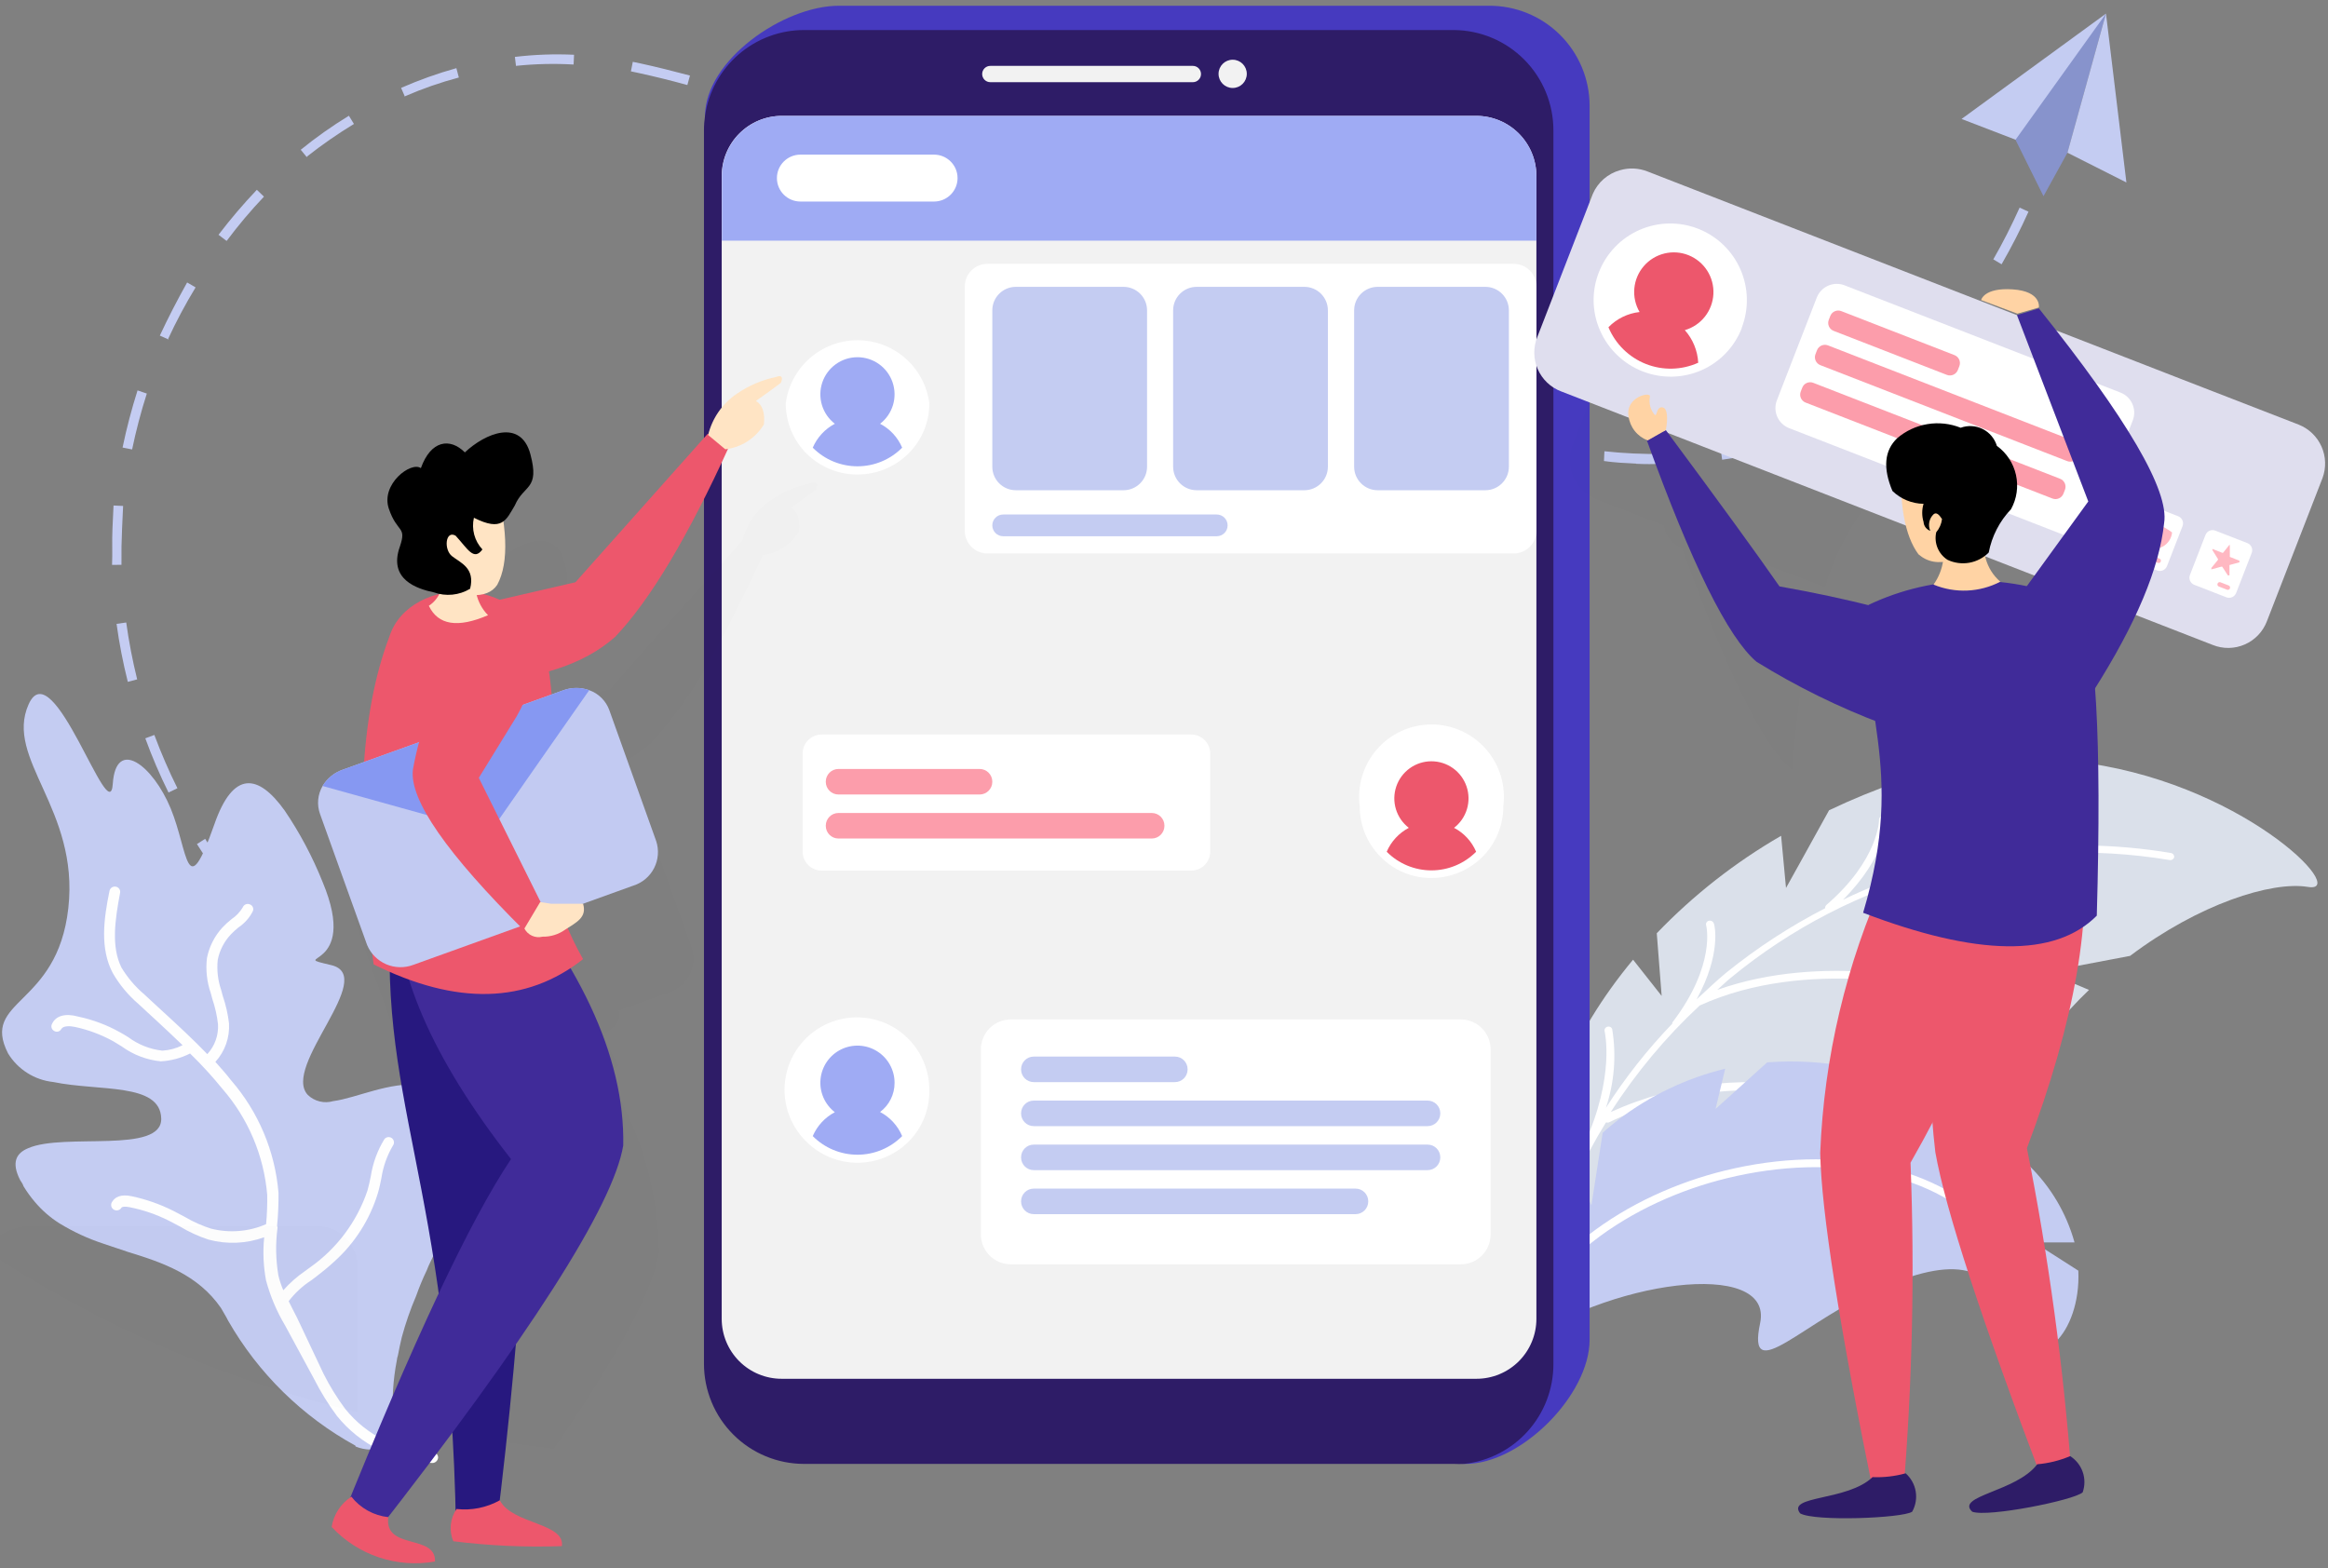 <svg width="818" height="551" viewBox="0 0 818 551" fill="none" xmlns="http://www.w3.org/2000/svg">
<rect x="0" y="0" width="818" height="551" fill="#808080" stroke="none"/>
<mask id="mask0" mask-type="alpha" maskUnits="userSpaceOnUse" x="0" y="0" width="818" height="551">
<rect width="818" height="551" fill="#C4C4C4"/>
</mask>
<g mask="url(#mask0)">
<path d="M100.023 284.831C105.352 292.691 109.819 301.101 113.349 309.918C126.655 341.797 99.864 335.222 116.395 339.15C132.927 343.078 98.773 374.793 108.175 384.788C109.337 385.894 110.768 386.676 112.326 387.055C113.885 387.435 115.515 387.398 117.054 386.949C125.381 385.833 136.804 380.062 147.856 381.244C148.844 381.309 149.82 381.489 150.766 381.78C155.504 382.786 159.797 385.281 163.019 388.901C170.676 397.058 168.105 407.832 161.937 421.154C158.85 428.046 154.867 435.772 151.044 443.851C150.653 444.652 150.302 445.472 149.992 446.308C148.575 449.254 147.321 452.275 146.233 455.358C144.209 460.078 142.521 464.936 141.183 469.895C140.695 472.003 140.208 474.111 139.815 476.325C139.618 476.892 139.488 477.48 139.429 478.077C138.769 481.479 138.33 484.921 138.115 488.381C137.939 490.669 137.891 493.186 137.871 495.564C137.952 497.851 137.701 500.138 137.127 502.354C136.943 503.604 136.53 504.809 135.909 505.91C135.293 507.097 134.292 508.039 133.072 508.584C132.151 509.099 131.117 509.377 130.062 509.392C128.313 509.345 126.588 508.982 124.967 508.323C124.903 508.234 124.873 508.124 124.885 508.015C106.216 497.772 90.737 482.568 80.154 464.083C79.401 462.506 78.435 461.118 77.637 459.619C69.563 447.949 57.222 443.685 44.952 439.931C42.11 438.915 39.179 438.055 36.338 437.039C30.911 435.263 25.711 432.855 20.845 429.866C17.609 427.82 14.707 425.288 12.242 422.358C10.768 420.628 9.435 418.782 8.257 416.839C8.042 416.04 7.459 415.34 7.093 414.713C3.913 408.516 5.66 405.213 9.934 403.471C22.55 397.973 57.013 405.651 56.651 393.029C56.29 380.407 34.947 383.571 18.703 380.225C15.467 379.879 12.353 378.794 9.602 377.054C6.851 375.314 4.536 372.964 2.835 370.187C-6.93 350.997 20.137 353.94 24.011 319.092C27.885 284.243 1.502 266.685 10.05 247.517C18.598 228.35 38.529 291.994 39.626 275.487C40.723 258.981 53.735 268.929 59.989 284.119C66.244 299.31 65.311 318.145 75.316 289.689C81.922 270.648 90.754 271.9 100.023 284.831Z" fill="#C4CCF2"/>
<path d="M39.471 422.226C40.296 420.884 42.153 419.462 46.35 420.377C51.396 421.461 56.284 423.182 60.897 425.498L64.961 427.635C67.863 429.355 70.952 430.736 74.168 431.752C80.609 433.384 87.409 432.832 93.502 430.182C93.823 426.752 93.953 423.307 93.891 419.862C92.721 406.052 87.177 392.973 78.066 382.53C74.55 378.205 70.784 374.089 66.786 370.206C63.592 371.819 60.101 372.757 56.529 372.962C51.575 372.475 46.841 370.676 42.813 367.75L39.897 365.963C35.676 363.619 31.133 361.908 26.415 360.886C24.526 360.471 22.211 360.434 21.537 361.604C21.423 361.82 21.265 362.011 21.074 362.163C20.882 362.316 20.662 362.427 20.425 362.491C20.189 362.554 19.942 362.568 19.7 362.532C19.458 362.496 19.226 362.41 19.019 362.28C18.799 362.161 18.607 361.998 18.452 361.802C18.297 361.605 18.184 361.379 18.119 361.138C18.055 360.897 18.039 360.645 18.075 360.397C18.11 360.15 18.195 359.912 18.325 359.699C19.635 356.975 22.919 355.96 27.477 357.24C32.608 358.317 37.547 360.168 42.123 362.729C43.12 363.252 44.149 363.898 45.179 364.544C48.651 367.115 52.741 368.722 57.033 369.202C59.515 369.065 61.941 368.413 64.158 367.287C61.223 364.451 58.243 361.693 55.341 358.98C52.438 356.267 50.809 354.86 48.596 352.752C45.027 349.691 42 346.048 39.643 341.977C35.094 333.38 36.409 323.076 38.47 313.098C38.564 312.602 38.851 312.162 39.268 311.877C39.685 311.592 40.199 311.485 40.695 311.578C40.937 311.619 41.169 311.708 41.376 311.839C41.583 311.971 41.762 312.143 41.902 312.345C42.042 312.546 42.141 312.774 42.192 313.014C42.243 313.255 42.245 313.503 42.199 313.744C40.379 323.393 39.063 332.709 42.663 339.98C44.819 343.566 47.549 346.773 50.745 349.473C53.019 351.564 55.231 353.672 57.489 355.701C62.649 360.444 67.903 365.293 72.838 370.425C74.139 369.018 75.143 367.363 75.79 365.559C76.436 363.754 76.713 361.838 76.602 359.924C76.259 356.92 75.597 353.961 74.626 351.097L74.064 349.007C72.69 345.042 72.231 340.817 72.72 336.649C73.515 332.625 75.409 328.9 78.192 325.887C79.18 324.848 80.24 323.881 81.365 322.992C82.973 321.913 84.323 320.493 85.319 318.832C85.407 318.603 85.54 318.394 85.71 318.217C85.88 318.039 86.083 317.898 86.308 317.801C86.534 317.703 86.776 317.652 87.022 317.649C87.267 317.647 87.511 317.694 87.738 317.787C87.976 317.861 88.196 317.984 88.383 318.149C88.571 318.314 88.722 318.516 88.826 318.743C88.93 318.969 88.986 319.216 88.989 319.465C88.992 319.715 88.943 319.962 88.845 320.191C87.684 322.5 85.943 324.467 83.793 325.898C82.862 326.65 81.98 327.459 81.151 328.321C78.788 330.807 77.18 333.913 76.511 337.278C76.134 340.862 76.545 344.486 77.716 347.894L78.278 349.984C79.346 353.106 80.081 356.333 80.469 359.61C80.616 362.074 80.268 364.542 79.445 366.868C78.623 369.195 77.342 371.333 75.678 373.155C77.567 375.283 79.44 377.35 81.161 379.59C90.799 390.676 96.649 404.55 97.86 419.192C97.902 423.066 97.733 426.939 97.355 430.794C97.445 430.988 97.501 431.196 97.52 431.409C96.785 436.989 96.885 442.648 97.816 448.2C98.242 449.981 98.819 451.722 99.544 453.403C101.798 450.861 104.354 448.603 107.154 446.68L108.86 445.43C118.321 438.8 125.418 429.321 129.118 418.372C129.582 416.666 129.984 414.976 130.308 413.242C131.019 408.686 132.62 404.314 135.018 400.378C135.159 400.175 135.337 400.003 135.544 399.87C135.751 399.737 135.982 399.646 136.224 399.602C136.466 399.559 136.715 399.563 136.955 399.616C137.195 399.668 137.423 399.767 137.625 399.908C137.827 400.048 138 400.227 138.133 400.434C138.266 400.641 138.356 400.873 138.4 401.115C138.444 401.357 138.439 401.606 138.387 401.846C138.335 402.086 138.236 402.314 138.095 402.516C136.003 406.053 134.616 409.962 134.01 414.027C133.64 415.839 133.271 417.652 132.746 419.375C129.935 428.556 124.684 436.8 117.554 443.227C115.338 445.272 113.178 447.038 111.153 448.571L109.402 449.898C106.339 451.865 103.642 454.352 101.432 457.246C102.345 459.175 103.382 461.071 104.373 463.045L113.685 482.752C115.876 487.116 118.448 491.276 121.372 495.186C125.092 499.788 129.768 503.526 135.076 506.14C140.384 508.754 146.197 510.181 152.11 510.322C152.354 510.325 152.594 510.376 152.818 510.473C153.041 510.569 153.244 510.709 153.413 510.884C153.583 511.059 153.716 511.266 153.805 511.492C153.894 511.719 153.938 511.961 153.933 512.205C153.901 512.703 153.687 513.172 153.332 513.522C152.977 513.873 152.505 514.081 152.007 514.106C145.54 513.958 139.183 512.402 133.377 509.546C127.572 506.69 122.457 502.603 118.39 497.568C115.346 493.473 112.657 489.124 110.354 484.57L100.163 465.758C97.225 460.821 94.978 455.505 93.481 449.958C92.54 444.955 92.32 439.843 92.827 434.778C86.557 437.055 79.737 437.346 73.294 435.611C69.775 434.464 66.398 432.916 63.231 430.999L59.322 428.952C54.963 426.756 50.326 425.164 45.538 424.22C43.727 423.85 42.867 424.081 42.687 424.393C42.424 424.83 42.002 425.148 41.51 425.281C41.017 425.413 40.493 425.349 40.046 425.103C39.8 424.969 39.587 424.783 39.42 424.558C39.255 424.332 39.14 424.073 39.085 423.799C39.03 423.524 39.036 423.241 39.103 422.969C39.169 422.697 39.295 422.444 39.471 422.226Z" fill="#FEFEFE"/>
<path d="M810.852 311.653C798.132 309.616 772.692 317.635 748.46 335.901L718.95 341.502L734.023 347.866C725.057 356.426 717.272 366.143 710.873 376.761L678.373 378.607C678.373 378.607 688.867 384.971 701.205 392.418C684.161 413.102 653.442 415.393 621.896 418.194L599.827 403.746L606.187 419.594C582.464 422.203 559.505 426.722 542.587 441.233C542.587 441.233 541.633 445.179 541.569 410.238C541.569 391.972 551.427 364.159 573.815 337.238L583.863 349.967L582.146 327.946C595.029 314.532 609.738 303.005 625.839 293.705L627.557 312.035C627.557 312.035 634.871 298.924 642.693 284.731C650.664 280.93 658.839 277.573 667.179 274.675C677.893 270.998 688.987 268.543 700.251 267.356L689.376 285.94C689.376 285.94 710.364 276.139 728.363 267.547C787.129 273.848 826.434 314.389 810.852 311.653Z" fill="#DAE0EA"/>
<path d="M762.834 299.751C723.647 293.168 683.384 298.905 647.591 316.171C662.664 301.088 663.046 288.677 663.046 288.104C663.046 287.733 662.898 287.377 662.636 287.114C662.373 286.852 662.018 286.704 661.646 286.704C661.46 286.695 661.274 286.725 661.1 286.792C660.926 286.859 660.769 286.962 660.637 287.094C660.505 287.226 660.402 287.384 660.335 287.558C660.268 287.732 660.238 287.918 660.247 288.104C660.247 288.104 660.247 302.042 641.74 318.017C641.59 318.167 641.473 318.346 641.397 318.543C641.32 318.74 641.285 318.951 641.294 319.163C629.03 325.483 617.438 333.031 606.696 341.693C603.007 344.684 599.636 348.057 596.138 351.176C604.915 335.265 602.498 324.954 602.18 324.445C602.052 324.113 601.806 323.839 601.49 323.675C601.174 323.511 600.809 323.468 600.463 323.554C600.286 323.59 600.119 323.663 599.972 323.768C599.825 323.874 599.703 324.009 599.613 324.166C599.522 324.322 599.466 324.496 599.449 324.676C599.431 324.856 599.451 325.038 599.509 325.209C599.509 325.209 603.134 339.02 587.616 359.322C587.616 359.322 587.616 359.322 587.616 359.704C578.879 368.774 571.06 378.688 564.275 389.299C567.229 380.427 567.993 370.972 566.501 361.741C566.456 361.569 566.378 361.407 566.271 361.265C566.163 361.123 566.028 361.005 565.874 360.916C565.72 360.827 565.55 360.769 565.374 360.747C565.197 360.725 565.018 360.738 564.847 360.786C564.669 360.823 564.501 360.896 564.352 361.001C564.203 361.105 564.077 361.239 563.982 361.394C563.887 361.549 563.824 361.722 563.798 361.902C563.772 362.082 563.782 362.265 563.83 362.441C563.83 362.441 567.646 378.225 556.579 402.282C544.254 425.11 537.273 450.442 536.163 476.364C536.162 476.732 536.299 477.086 536.546 477.357C536.793 477.628 537.134 477.796 537.499 477.828C537.844 477.799 538.167 477.649 538.411 477.405C538.656 477.16 538.806 476.837 538.835 476.492C540.193 447.424 548.95 419.185 564.275 394.454C564.275 394.454 564.275 394.454 564.656 394.454C564.843 394.509 565.042 394.509 565.229 394.454C588.505 383.241 614.887 380.235 640.086 385.926C640.44 386.024 640.819 385.979 641.14 385.801C641.461 385.622 641.7 385.324 641.803 384.971C641.886 384.617 641.834 384.245 641.657 383.928C641.481 383.61 641.193 383.37 640.849 383.253C615.748 377.491 589.451 380.129 565.992 390.763C574.795 377.029 585.286 364.457 597.22 353.34C635.38 335.965 681.172 347.803 681.617 347.93C681.792 347.988 681.977 348.009 682.161 347.992C682.345 347.974 682.523 347.919 682.685 347.829C682.846 347.74 682.987 347.617 683.099 347.47C683.21 347.323 683.291 347.155 683.334 346.975C683.382 346.796 683.393 346.608 683.367 346.424C683.342 346.24 683.28 346.063 683.185 345.903C683.091 345.743 682.965 345.603 682.816 345.492C682.667 345.381 682.497 345.302 682.316 345.257C681.871 345.257 640.786 334.501 603.389 347.866C604.979 346.466 606.442 345.002 608.159 343.602C629.423 326.085 654.19 313.329 680.794 306.193C707.398 299.057 735.22 297.707 762.389 302.233C762.751 302.289 763.12 302.2 763.418 301.985C763.715 301.771 763.916 301.449 763.979 301.088C763.97 300.768 763.851 300.46 763.643 300.217C763.434 299.974 763.149 299.809 762.834 299.751Z" fill="white"/>
<path d="M730.271 446.515C731.289 469.045 715.261 483.302 709.474 467.773C700.888 444.67 689.185 440.787 661.583 452.243C633.981 463.699 613.565 488.011 618.462 464.972C623.359 441.933 564.339 449.761 531.648 474.137C530.965 474.589 530.307 475.077 529.677 475.601C529.609 474.605 529.609 473.605 529.677 472.609C528.791 449.308 536.82 426.546 552.127 408.965L559.187 423.54L563.13 398.082C564.847 396.491 566.692 395.027 568.6 393.499C579.758 384.988 592.556 378.877 606.187 375.552L602.817 389.681L620.943 373.324C641.468 371.758 662.022 375.969 680.281 385.48L672.459 392.226L689.058 390.381C697.765 395.708 705.759 402.124 712.845 409.474C720.52 416.921 726.074 426.279 728.935 436.587H714.753C714.753 436.587 721.24 440.724 730.271 446.515Z" fill="#C4CCF2"/>
<path d="M528.15 482.284C527.817 482.207 527.527 482.006 527.337 481.722C527.148 481.438 527.075 481.093 527.132 480.756C535.782 441.742 573.497 419.339 605.933 411.384C645.047 401.773 682.253 409.856 700.951 432.004C701.188 432.253 701.321 432.583 701.321 432.927C701.321 433.271 701.188 433.601 700.951 433.85C700.714 434.083 700.394 434.214 700.061 434.214C699.728 434.214 699.408 434.083 699.17 433.85C681.172 412.466 644.856 404.701 606.696 414.057C574.896 421.821 538.199 443.588 529.803 481.52C529.755 481.685 529.672 481.839 529.559 481.97C529.446 482.1 529.307 482.205 529.15 482.278C528.993 482.35 528.823 482.388 528.651 482.389C528.478 482.39 528.307 482.354 528.15 482.284Z" fill="white"/>
<path d="M110.489 321.308C107.945 318.953 105.464 316.535 103.047 314.116L105.464 311.698C107.881 314.116 110.298 316.471 112.842 318.826L110.489 321.308Z" fill="#C4CCF2"/>
<path d="M81.14 313.605C76.874 308.147 72.887 302.475 69.196 296.612L72.083 294.771C75.638 300.479 79.58 306.078 83.719 311.558L81.14 313.605ZM59.213 278.5C56.143 272.308 53.42 265.949 51.057 259.453L54.232 258.263C56.606 264.642 59.312 270.893 62.34 276.989L59.213 278.5ZM44.911 239.608C43.215 232.893 41.894 226.089 40.955 219.227L44.352 218.748C45.284 225.475 46.568 232.148 48.198 238.741L44.911 239.608ZM39.37 198.511C39.562 194.378 39.315 190.098 39.516 185.775C39.643 183.041 39.767 180.371 39.894 177.637L43.261 177.793C43.14 180.4 43.016 183.07 42.892 185.74C42.695 189.979 42.625 194.223 42.683 198.473L39.37 198.511ZM46.411 157.934L43.068 157.269C44.477 150.49 46.233 143.787 48.33 137.189L51.589 138.296C49.518 144.767 47.788 151.344 46.409 157.997L46.411 157.934ZM574.947 162.917C571.262 162.746 567.387 162.566 563.593 162.007L563.752 158.574C570.482 159.3 577.25 159.615 584.019 159.515L583.859 162.948C581.24 163.145 578.121 163.128 574.944 162.98L574.947 162.917ZM543.308 158.708C537.003 157.396 530.079 155.672 523.297 153.637L524.213 150.367C530.998 152.338 537.604 154.047 544.037 155.365L543.308 158.708ZM605.125 161.578L604.646 158.179C611.359 157.229 617.999 155.813 624.516 153.941L625.446 157.234C618.744 159.175 611.91 160.625 604.998 161.572L605.125 161.578ZM503.92 147.258C497.655 145.056 491.406 142.536 484.647 139.992L486.002 136.869C492.243 139.58 499.001 142.124 504.766 144.112L503.92 147.258ZM645.207 149.869L643.694 146.804C649.782 143.894 655.59 140.432 661.046 136.46L663.082 139.23C657.334 143.322 651.223 146.878 644.825 149.851L645.207 149.869ZM59.345 119.351L56.164 117.929C59.064 111.692 62.282 105.47 65.754 99.26L68.729 100.991C65.125 106.912 61.864 113.036 58.964 119.333L59.345 119.351ZM465.815 131.472C459.58 128.634 453.348 125.732 447.125 122.64L448.667 119.59C454.893 122.618 461.123 125.583 467.361 128.358L465.815 131.472ZM678.864 125.691L676.429 123.285C681.267 118.485 685.761 113.35 689.876 107.917L692.647 109.957C688.312 115.532 683.578 120.785 678.483 125.674L678.864 125.691ZM428.383 113.551L410.1 104.164L411.706 101.117L429.925 110.5L428.383 113.551ZM79.55 84.61L76.782 82.506C80.977 76.991 85.474 71.712 90.25 66.694L92.749 69.103C88.086 74.009 83.721 79.189 79.677 84.616L79.55 84.61ZM391.754 94.775L373.477 85.261L375.083 82.213L393.36 91.727L391.754 94.775ZM703.309 92.868L700.396 91.139C703.721 85.368 706.805 79.268 709.645 72.965L712.762 74.384C709.965 80.615 706.856 86.701 703.448 92.619L703.309 92.868ZM355.191 75.938L336.51 66.915L337.992 63.798L356.67 72.885L355.191 75.938ZM107.843 55.278L105.674 52.628C111.041 48.27 116.693 44.276 122.592 40.671L124.368 43.557C118.638 47.043 113.124 50.872 107.855 55.023L107.843 55.278ZM318.258 58.231C312.026 55.329 305.785 52.618 299.535 50.098L300.829 46.909C307.079 49.429 313.317 52.204 319.549 55.105L318.258 58.231ZM280.404 42.52C274.149 40.127 267.442 37.84 261.108 35.763L262.151 32.498C268.422 34.573 275.065 36.856 281.635 39.328L280.404 42.52ZM142.318 34.069L140.938 30.883C147.242 28.12 153.732 25.803 160.36 23.948L161.226 27.238C154.77 28.95 148.454 31.148 142.33 33.815L142.318 34.069ZM241.517 29.883C235.734 28.277 229.942 26.861 224.396 25.648L221.684 25.076L222.349 21.73L225.124 22.305C230.734 23.521 236.586 25.003 242.436 26.549L241.517 29.883ZM181.333 23.393L180.918 19.997C187.816 19.173 194.769 18.92 201.709 19.242L201.549 22.675C194.813 22.286 188.056 22.441 181.345 23.139L181.333 23.393Z" fill="#C4CCF2"/>
<path fill-rule="evenodd" clip-rule="evenodd" d="M739.986 4.786L689.243 41.804L715.827 52.022L739.986 4.786Z" fill="#C4CCF2"/>
<path fill-rule="evenodd" clip-rule="evenodd" d="M718.034 68.945L708.194 49.119L739.986 4.786L726.447 53.662L718.034 68.945Z" fill="#8793CC"/>
<path fill-rule="evenodd" clip-rule="evenodd" d="M739.987 4.786L747.164 64.117L726.448 53.662L739.987 4.786Z" fill="#C4CCF2"/>
<path d="M558.551 37.09V470.764C558.551 490.239 534.446 514.424 514.985 514.424L398.978 510.032L295.247 506.023C287.323 506.037 279.627 503.374 273.405 498.465C267.183 493.555 262.8 486.688 260.966 478.974C260.352 476.28 260.032 473.527 260.012 470.764L254.161 255.709L250.409 121.547L247.737 40.718C247.737 21.243 275.276 2.022 294.738 2.022H523.062C527.697 1.98 532.294 2.856 536.59 4.598C540.885 6.34 544.794 8.914 548.092 12.173C551.39 15.432 554.012 19.311 555.807 23.587C557.602 27.863 558.534 32.452 558.551 37.09Z" fill="#463ABF"/>
<path d="M545.831 45.746V479.419C545.821 488.091 542.618 496.456 536.833 502.913C531.049 509.371 523.089 513.469 514.476 514.424C513.29 514.487 512.101 514.487 510.914 514.424H282.527C273.199 514.424 264.253 510.716 257.657 504.115C251.061 497.515 247.356 488.563 247.356 479.228V45.746C247.354 44.042 247.482 42.34 247.738 40.655C248.959 32.293 253.146 24.651 259.534 19.124C265.921 13.597 274.082 10.554 282.527 10.551H510.914C520.193 10.635 529.064 14.378 535.601 20.967C542.139 27.557 545.814 36.461 545.831 45.746Z" fill="#2E1C67"/>
<path d="M539.852 61.721V463.445C539.852 469.032 537.634 474.39 533.686 478.341C529.738 482.292 524.384 484.511 518.801 484.511H274.64C269.057 484.511 263.702 482.292 259.755 478.341C255.807 474.39 253.589 469.032 253.589 463.445V61.721C253.622 56.15 255.853 50.818 259.795 46.884C263.738 42.951 269.073 40.735 274.64 40.718H518.801C524.368 40.735 529.703 42.951 533.646 46.884C537.588 50.818 539.819 56.15 539.852 61.721Z" fill="#F2F2F2"/>
<path d="M433.132 30.917C435.871 30.917 438.092 28.695 438.092 25.953C438.092 23.211 435.871 20.988 433.132 20.988C430.392 20.988 428.171 23.211 428.171 25.953C428.171 28.695 430.392 30.917 433.132 30.917Z" fill="#F2F2F2"/>
<path d="M419.14 23.152H347.971C346.39 23.152 345.109 24.435 345.109 26.016C345.109 27.598 346.39 28.881 347.971 28.881H419.14C420.72 28.881 422.002 27.598 422.002 26.016C422.002 24.435 420.72 23.152 419.14 23.152Z" fill="#F2F2F2"/>
<path d="M539.852 61.721V84.569H253.652V61.721C253.686 56.161 255.908 50.838 259.836 46.907C263.765 42.975 269.084 40.752 274.64 40.718H518.801C524.368 40.735 529.703 42.951 533.646 46.884C537.588 50.818 539.819 56.15 539.852 61.721Z" fill="#9FABF4"/>
<path d="M326.538 141.658C326.561 144.947 325.926 148.207 324.669 151.245C323.413 154.284 321.562 157.04 319.224 159.352C314.458 164.093 308.01 166.754 301.289 166.754C294.568 166.754 288.12 164.093 283.354 159.352C281.039 157.027 279.207 154.266 277.962 151.23C276.718 148.193 276.086 144.94 276.103 141.658C276.917 135.543 279.923 129.931 284.561 125.866C289.199 121.802 295.155 119.561 301.321 119.561C307.486 119.561 313.442 121.802 318.08 125.866C322.719 129.931 325.724 135.543 326.538 141.658Z" fill="white"/>
<path d="M309.239 148.914C311.397 147.252 312.981 144.957 313.769 142.348C314.557 139.74 314.509 136.951 313.632 134.371C312.755 131.792 311.094 129.552 308.88 127.965C306.666 126.379 304.012 125.526 301.289 125.526C298.566 125.526 295.912 126.379 293.698 127.965C291.484 129.552 289.822 131.792 288.945 134.371C288.069 136.951 288.021 139.74 288.809 142.348C289.597 144.957 291.181 147.252 293.339 148.914C289.87 150.745 287.131 153.71 285.58 157.315C287.637 159.389 290.084 161.036 292.78 162.159C295.477 163.283 298.368 163.861 301.289 163.861C304.209 163.861 307.101 163.283 309.797 162.159C312.493 161.036 314.941 159.389 316.998 157.315C315.464 153.698 312.721 150.728 309.239 148.914Z" fill="#9FABF4"/>
<path d="M531.902 92.716H346.953C342.563 92.716 339.003 96.278 339.003 100.671V186.528C339.003 190.922 342.563 194.483 346.953 194.483H531.902C536.293 194.483 539.852 190.922 539.852 186.528V100.671C539.852 96.278 536.293 92.716 531.902 92.716Z" fill="white"/>
<path d="M394.781 100.799H356.939C352.372 100.799 348.671 104.503 348.671 109.072V163.998C348.671 168.567 352.372 172.271 356.939 172.271H394.781C399.347 172.271 403.049 168.567 403.049 163.998V109.072C403.049 104.503 399.347 100.799 394.781 100.799Z" fill="#C4CCF2"/>
<path d="M458.317 100.799H420.475C415.909 100.799 412.207 104.503 412.207 109.072V163.998C412.207 168.567 415.909 172.271 420.475 172.271H458.317C462.883 172.271 466.585 168.567 466.585 163.998V109.072C466.585 104.503 462.883 100.799 458.317 100.799Z" fill="#C4CCF2"/>
<path d="M521.917 100.799H484.075C479.509 100.799 475.807 104.503 475.807 109.072V163.998C475.807 168.567 479.509 172.271 484.075 172.271H521.917C526.483 172.271 530.185 168.567 530.185 163.998V109.072C530.185 104.503 526.483 100.799 521.917 100.799Z" fill="#C4CCF2"/>
<path d="M427.535 180.8H352.487C350.379 180.8 348.671 182.509 348.671 184.618C348.671 186.727 350.379 188.437 352.487 188.437H427.535C429.642 188.437 431.351 186.727 431.351 184.618C431.351 182.509 429.642 180.8 427.535 180.8Z" fill="#C4CCF2"/>
<path d="M328.192 54.338H281.255C276.688 54.338 272.987 58.028 272.987 62.58C272.987 67.132 276.688 70.822 281.255 70.822H328.192C332.758 70.822 336.46 67.132 336.46 62.58C336.46 58.028 332.758 54.338 328.192 54.338Z" fill="white"/>
<path d="M528.214 283.395C528.222 286.681 527.581 289.937 526.325 292.973C525.07 296.01 523.226 298.768 520.9 301.088C516.14 305.845 509.692 308.523 502.964 308.534C499.639 308.555 496.343 307.907 493.273 306.628C490.203 305.349 487.421 303.465 485.093 301.088C482.767 298.768 480.923 296.01 479.667 292.973C478.412 289.937 477.77 286.681 477.779 283.395C477.3 279.799 477.595 276.143 478.643 272.671C479.692 269.199 481.469 265.992 483.857 263.263C486.245 260.534 489.188 258.348 492.488 256.85C495.789 255.352 499.372 254.576 502.996 254.576C506.621 254.576 510.203 255.352 513.504 256.85C516.805 258.348 519.748 260.534 522.136 263.263C524.523 265.992 526.301 269.199 527.349 272.671C528.397 276.143 528.692 279.799 528.214 283.395Z" fill="white"/>
<path d="M510.914 290.905C513.072 289.243 514.657 286.947 515.445 284.339C516.233 281.731 516.185 278.942 515.308 276.362C514.431 273.783 512.769 271.542 510.555 269.956C508.342 268.37 505.687 267.517 502.964 267.517C500.241 267.517 497.587 268.37 495.373 269.956C493.159 271.542 491.498 273.783 490.621 276.362C489.744 278.942 489.696 281.731 490.484 284.339C491.272 286.947 492.856 289.243 495.014 290.905C491.545 292.736 488.807 295.701 487.255 299.306C489.312 301.38 491.76 303.026 494.456 304.15C497.152 305.274 500.044 305.852 502.964 305.852C505.885 305.852 508.777 305.274 511.473 304.15C514.169 303.026 516.616 301.38 518.674 299.306C517.14 295.689 514.397 292.719 510.914 290.905Z" fill="#ED576C"/>
<path d="M418.567 258.128H288.696C285.008 258.128 282.018 261.12 282.018 264.81V299.242C282.018 302.933 285.008 305.925 288.696 305.925H418.567C422.255 305.925 425.245 302.933 425.245 299.242V264.81C425.245 261.12 422.255 258.128 418.567 258.128Z" fill="white"/>
<path d="M344.219 270.22H294.611C292.152 270.22 290.159 272.215 290.159 274.675V274.739C290.159 277.199 292.152 279.194 294.611 279.194H344.219C346.678 279.194 348.671 277.199 348.671 274.739V274.675C348.671 272.215 346.678 270.22 344.219 270.22Z" fill="#FC9DAB"/>
<path d="M404.702 285.686H294.611C292.152 285.686 290.159 287.68 290.159 290.141V290.205C290.159 292.665 292.152 294.66 294.611 294.66H404.702C407.161 294.66 409.154 292.665 409.154 290.205V290.141C409.154 287.68 407.161 285.686 404.702 285.686Z" fill="#FC9DAB"/>
<path d="M326.538 383.507C326.547 386.794 325.905 390.049 324.649 393.086C323.394 396.123 321.55 398.881 319.224 401.2C314.457 405.942 308.01 408.603 301.289 408.603C294.568 408.603 288.12 405.942 283.353 401.2C280.33 398.253 278.086 394.6 276.825 390.569C275.565 386.538 275.326 382.257 276.13 378.11C276.935 373.964 278.758 370.083 281.435 366.818C284.112 363.552 287.558 361.004 291.465 359.404C295.371 357.803 299.613 357.201 303.81 357.65C308.007 358.099 312.026 359.587 315.506 361.978C318.985 364.369 321.815 367.589 323.741 371.347C325.667 375.106 326.628 379.284 326.538 383.507Z" fill="white"/>
<path d="M309.239 390.763C310.827 389.571 312.115 388.023 312.998 386.244C313.882 384.464 314.337 382.503 314.327 380.516C314.332 378.297 313.772 376.114 312.699 374.173C311.627 372.231 310.077 370.595 308.197 369.42C306.317 368.245 304.168 367.568 301.954 367.455C299.74 367.342 297.533 367.796 295.543 368.773C293.553 369.751 291.845 371.22 290.581 373.042C289.316 374.865 288.536 376.979 288.316 379.187C288.095 381.394 288.441 383.621 289.319 385.658C290.198 387.695 291.582 389.474 293.339 390.826C289.87 392.658 287.131 395.623 285.58 399.227C287.637 401.302 290.084 402.948 292.78 404.072C295.477 405.195 298.368 405.774 301.289 405.774C304.209 405.774 307.101 405.195 309.797 404.072C312.493 402.948 314.941 401.302 316.998 399.227C315.467 395.593 312.725 392.602 309.239 390.763Z" fill="#9FABF4"/>
<path d="M513.268 358.24H355.158C349.362 358.24 344.664 362.942 344.664 368.742V433.786C344.664 439.586 349.362 444.288 355.158 444.288H513.268C519.063 444.288 523.761 439.586 523.761 433.786V368.742C523.761 362.942 519.063 358.24 513.268 358.24Z" fill="white"/>
<path d="M412.843 371.288H363.235C360.776 371.288 358.783 373.282 358.783 375.743V375.806C358.783 378.267 360.776 380.261 363.235 380.261H412.843C415.302 380.261 417.295 378.267 417.295 375.806V375.743C417.295 373.282 415.302 371.288 412.843 371.288Z" fill="#C4CCF2"/>
<path d="M501.629 402.219H363.235C360.776 402.219 358.783 404.213 358.783 406.674V406.737C358.783 409.198 360.776 411.193 363.235 411.193H501.629C504.087 411.193 506.081 409.198 506.081 406.737V406.674C506.081 404.213 504.087 402.219 501.629 402.219Z" fill="#C4CCF2"/>
<path d="M476.316 417.684H363.235C360.776 417.684 358.783 419.679 358.783 422.139V422.203C358.783 424.664 360.776 426.658 363.235 426.658H476.316C478.775 426.658 480.768 424.664 480.768 422.203V422.139C480.768 419.679 478.775 417.684 476.316 417.684Z" fill="#C4CCF2"/>
<path d="M501.629 386.753H363.235C360.776 386.753 358.783 388.748 358.783 391.208V391.272C358.783 393.732 360.776 395.727 363.235 395.727H501.629C504.087 395.727 506.081 393.732 506.081 391.272V391.208C506.081 388.748 504.087 386.753 501.629 386.753Z" fill="#C4CCF2"/>
<g opacity="0.1">
<path opacity="0.1" fill-rule="evenodd" clip-rule="evenodd" d="M708.456 143.122L591.241 97.616C588.151 96.427 584.76 96.271 581.574 97.171C579.45 97.841 577.503 98.977 575.874 100.497C574.246 102.016 572.977 103.881 572.161 105.954L552.636 156.297C551.919 158.1 551.568 160.029 551.602 161.97C551.637 163.911 552.058 165.825 552.839 167.602C553.62 169.379 554.747 170.983 556.153 172.32C557.56 173.657 559.218 174.7 561.031 175.39L584.754 184.618C585.006 186.4 585.728 188.083 586.846 189.492C587.964 190.902 589.437 191.988 591.114 192.638C606.759 235.916 619.479 261.734 629.274 270.093H629.719C630.546 259.082 631.627 248.327 633.344 237.889C625.267 226.497 613.565 210.394 598.237 189.837L641.231 206.194C645.899 190.47 654.769 176.32 666.886 165.272C679.002 154.224 693.904 146.697 709.982 143.504L708.456 143.122ZM719.586 139.367C709.346 138.794 708.456 143.122 708.456 143.122L709.982 143.695L716.66 142.231C719.459 141.722 722.257 141.086 724.928 140.386C723.203 139.803 721.405 139.46 719.586 139.367Z" fill="black"/>
<path opacity="0.1" fill-rule="evenodd" clip-rule="evenodd" d="M286.724 172.017C283.862 174.117 280.937 176.281 277.947 178.381C280.237 179.718 281.127 182.518 280.746 186.655C279.393 188.922 277.547 190.855 275.344 192.309C273.142 193.764 270.641 194.703 268.026 195.056C261.284 209.694 254.924 222.232 248.946 232.797C243.261 243.037 236.41 252.584 228.53 261.246C221.773 266.97 213.818 271.102 205.253 273.339C205.634 276.139 205.889 278.876 206.207 281.549L210.341 280.021C213.282 278.973 216.494 278.973 219.435 280.021C221.049 280.606 222.517 281.535 223.736 282.744C224.955 283.953 225.896 285.413 226.495 287.022L242.967 333.037C243.481 334.591 243.681 336.232 243.555 337.864C243.43 339.496 242.981 341.087 242.235 342.544C241.489 344.001 240.462 345.295 239.212 346.351C237.962 347.406 236.514 348.203 234.954 348.694L217.273 355.058C218.291 359.386 215.365 361.423 211.867 363.396C213.393 366.96 215.111 370.588 217.273 374.533C215.81 375.615 214.284 376.506 212.757 377.525C224.714 396.266 231.191 417.981 231.456 440.215C229.293 453.58 216.997 476.513 194.568 509.014C183.12 507.614 171.926 505.896 161.114 503.986L166.584 492.212C160.224 444.224 150.239 416.284 149.348 378.861C147.504 378.034 145.659 377.334 143.688 376.379C143.688 375.234 143.688 374.152 143.306 373.07C142.399 372.052 141.707 370.861 141.271 369.569L132.431 345.066L124.735 323.554C124.173 321.936 123.973 320.213 124.149 318.509C124.325 316.804 124.872 315.159 125.753 313.689C127.377 311.024 129.87 309 132.812 307.961L140.444 305.225C141.207 290.194 144.164 275.356 149.221 261.183C150.584 257.412 152.9 254.058 155.943 251.448C158.985 248.839 162.651 247.062 166.584 246.29H164.739C158.761 244.89 148.649 241.708 152.783 230.124C154.881 222.742 151.892 225.415 148.903 216.823C145.914 208.231 156.662 200.084 160.16 202.63C163.658 192.701 170.4 191.81 175.615 197.029C177.515 195.2 179.655 193.637 181.975 192.383C188.335 188.883 196.221 188.628 198.257 197.666C198.898 199.73 199.262 201.87 199.338 204.03C199.338 209.758 195.331 209.822 192.978 215.55C192.061 217.614 190.742 219.475 189.098 221.023C190.808 228.561 190.003 236.452 186.809 243.49C186.248 244.335 185.517 245.055 184.663 245.603C183.809 246.151 182.85 246.515 181.848 246.672C183.811 247.21 185.726 247.912 187.572 248.772L214.284 242.408L231.074 223.314L260.839 190.028C262.325 184.237 265.877 179.189 270.824 175.836C274.968 172.975 279.637 170.963 284.562 169.917C286.979 169.089 287.551 169.789 286.724 172.017Z" fill="black"/>
<path opacity="0.1" fill-rule="evenodd" clip-rule="evenodd" d="M125.562 445.306V496.222C78.83 484.909 34.429 465.525 -5.645 438.942C-1.873 434.585 3.344 431.737 9.047 430.922H111.506C113.382 430.913 115.24 431.281 116.97 432.005C118.7 432.728 120.268 433.793 121.579 435.134C122.89 436.476 123.918 438.068 124.603 439.815C125.287 441.563 125.613 443.43 125.562 445.306Z" fill="black"/>
</g>
<path d="M816.067 168.007L796.542 218.286C795.854 220.101 794.81 221.759 793.473 223.164C792.136 224.57 790.531 225.694 788.754 226.47C786.977 227.247 785.063 227.66 783.124 227.687C781.184 227.713 779.26 227.352 777.462 226.624L548.502 137.521C546.689 136.833 545.032 135.789 543.627 134.45C542.223 133.112 541.1 131.507 540.324 129.728C539.548 127.95 539.134 126.034 539.108 124.094C539.082 122.153 539.443 120.227 540.17 118.428L559.696 68.085C560.571 66.084 561.882 64.302 563.532 62.871C565.183 61.44 567.131 60.395 569.236 59.812C572.418 58.878 575.82 59.035 578.903 60.257L766.078 133.066L807.736 149.232C811.299 150.654 814.165 153.414 815.722 156.922C817.279 160.43 817.403 164.409 816.067 168.007Z" fill="#DFDEEE"/>
<path d="M612.038 115.246C610.775 118.525 608.877 121.523 606.454 124.067C604.032 126.612 601.131 128.654 597.919 130.075C591.348 132.963 583.901 133.123 577.212 130.522C570.522 127.921 565.138 122.77 562.239 116.201C560.811 112.985 560.036 109.517 559.96 105.999C559.883 102.48 560.507 98.982 561.794 95.707C564.383 89.048 569.51 83.691 576.046 80.815C582.582 77.938 589.993 77.778 596.647 80.369C603.301 82.96 608.655 88.09 611.529 94.631C614.404 101.171 614.564 108.587 611.975 115.246H612.038Z" fill="white"/>
<path d="M592.004 116.01C594.791 115.203 597.257 113.546 599.057 111.269C600.857 108.992 601.902 106.209 602.046 103.31C602.189 100.41 601.424 97.538 599.858 95.094C598.291 92.65 596.001 90.757 593.307 89.679C590.614 88.601 587.65 88.391 584.832 89.08C582.013 89.768 579.48 91.32 577.585 93.519C575.691 95.718 574.53 98.454 574.264 101.345C573.999 104.236 574.642 107.138 576.104 109.645C571.95 110.107 568.083 111.996 565.165 114.991C566.382 117.912 568.173 120.558 570.43 122.775C572.687 124.991 575.365 126.732 578.305 127.895C581.246 129.058 584.39 129.619 587.552 129.545C590.713 129.471 593.827 128.764 596.711 127.466C596.487 123.223 594.827 119.183 592.004 116.01Z" fill="#ED576C"/>
<path d="M745.082 137.95L648.153 100.269C644.257 98.754 639.872 100.687 638.358 104.586L624.356 140.656C622.842 144.555 624.773 148.943 628.67 150.458L725.599 188.139C729.495 189.654 733.88 187.721 735.394 183.822L749.397 147.752C750.91 143.853 748.979 139.465 745.082 137.95Z" fill="white"/>
<path d="M686.764 124.792L646.985 109.328C645.446 108.73 643.714 109.493 643.116 111.033L642.586 112.398C641.988 113.938 642.751 115.671 644.29 116.269L684.07 131.734C685.608 132.332 687.341 131.568 687.938 130.028L688.468 128.664C689.066 127.124 688.303 125.391 686.764 124.792Z" fill="#FC9DAB"/>
<path d="M729.046 155.091L642.314 121.373C640.775 120.775 639.043 121.539 638.446 123.079L637.916 124.443C637.318 125.983 638.081 127.716 639.62 128.315L726.352 162.032C727.891 162.63 729.623 161.866 730.22 160.326L730.75 158.962C731.348 157.422 730.585 155.689 729.046 155.091Z" fill="#FC9DAB"/>
<path d="M723.866 168.241L637.134 134.524C635.595 133.926 633.863 134.689 633.265 136.229L632.735 137.593C632.137 139.133 632.9 140.867 634.439 141.465L721.171 175.182C722.71 175.78 724.442 175.017 725.04 173.477L725.57 172.112C726.167 170.572 725.405 168.839 723.866 168.241Z" fill="#FC9DAB"/>
<path d="M765.363 181.412L754.099 177.033C752.724 176.498 751.176 177.181 750.642 178.557L745.184 192.617C744.649 193.993 745.331 195.542 746.706 196.076L757.97 200.455C759.345 200.99 760.893 200.308 761.427 198.931L766.886 184.871C767.42 183.495 766.738 181.946 765.363 181.412Z" fill="white"/>
<path d="M758.806 196.312L755.9 195.183C755.508 195.03 755.065 195.225 754.913 195.618L754.89 195.678C754.737 196.071 754.932 196.513 755.325 196.666L758.23 197.795C758.623 197.948 759.065 197.753 759.218 197.36L759.241 197.301C759.393 196.908 759.199 196.465 758.806 196.312Z" fill="#FFB8C2"/>
<path d="M763.215 187.101C763.121 188.076 762.803 189.017 762.285 189.85C761.768 190.682 761.065 191.384 760.232 191.9C759.399 192.416 758.458 192.732 757.482 192.824C756.507 192.916 755.523 192.782 754.609 192.431C753.694 192.08 752.872 191.522 752.208 190.801C751.544 190.08 751.056 189.215 750.781 188.274C750.506 187.333 750.452 186.341 750.623 185.376C750.794 184.411 751.186 183.498 751.768 182.709C755.918 183.078 759.882 184.599 763.215 187.101Z" fill="#FFB8C2"/>
<path d="M789.666 190.845L778.402 186.466C777.027 185.932 775.479 186.614 774.945 187.99L769.487 202.05C768.952 203.426 769.634 204.975 771.009 205.509L782.273 209.888C783.648 210.423 785.196 209.741 785.73 208.365L791.189 194.305C791.723 192.928 791.041 191.379 789.666 190.845Z" fill="white"/>
<path d="M783.108 205.745L780.203 204.616C779.81 204.463 779.368 204.658 779.215 205.052L779.192 205.111C779.04 205.504 779.234 205.947 779.627 206.099L782.532 207.229C782.925 207.381 783.367 207.186 783.52 206.793L783.543 206.734C783.696 206.341 783.501 205.898 783.108 205.745Z" fill="#FFB8C2"/>
<path d="M783.504 192.065V195.693L786.875 197.029V197.602L783.377 198.557V202.184H782.804L780.833 199.129C780.833 199.129 780.833 199.129 780.515 199.129L777.017 200.084V199.575L779.306 196.775C779.34 196.716 779.358 196.651 779.358 196.584C779.358 196.517 779.34 196.451 779.306 196.393L777.398 193.338V192.892L780.769 194.229C780.829 194.257 780.894 194.272 780.96 194.272C781.026 194.272 781.091 194.257 781.151 194.229L783.44 191.365L783.504 192.065Z" fill="#FFB8C2"/>
<path fill-rule="evenodd" clip-rule="evenodd" d="M687.595 305.288C678.656 337.687 676.086 371.513 680.027 404.892C683.588 425.046 696.308 463.975 718.187 521.68L727.917 518.879C725.046 480.131 719.799 441.596 712.208 403.492C729.168 358.474 735.528 321.836 731.288 293.578L687.595 305.288Z" fill="#ED576C"/>
<path fill-rule="evenodd" clip-rule="evenodd" d="M715.833 514.551C708.583 524.225 686.896 525.625 693.001 531.226C698.407 533.263 728.744 527.216 731.797 524.416C732.61 522.11 732.619 519.597 731.823 517.285C731.026 514.974 729.47 513.001 727.408 511.687C723.726 513.25 719.819 514.217 715.833 514.551Z" fill="#2E1C67"/>
<path fill-rule="evenodd" clip-rule="evenodd" d="M585.326 151.141C603.813 176.048 617.126 194.356 625.267 206.067C637.097 208.167 648.545 210.585 659.42 213.386L661.71 254.436C646.195 248.601 631.285 241.268 617.19 232.543C607.184 224.057 594.336 198.111 578.648 154.706L585.326 151.141Z" fill="#402B99"/>
<path fill-rule="evenodd" clip-rule="evenodd" d="M709.474 209.694L733.769 176.217L708.71 110.727L716.406 108.372C747.57 147.323 762.24 172.462 760.417 183.791C758.763 199.617 750.538 219.199 735.74 242.535L709.474 209.694Z" fill="#402B99"/>
<path fill-rule="evenodd" clip-rule="evenodd" d="M662.6 308.025C648.714 338.602 640.895 371.586 639.577 405.146C639.959 425.682 646.319 466.139 658.657 526.516L668.706 525.243C671.95 486.446 672.821 447.487 671.314 408.583C695.142 366.79 707.269 331.616 707.693 303.061L662.6 308.025Z" fill="#ED576C"/>
<path fill-rule="evenodd" clip-rule="evenodd" d="M657.958 519.07C649.244 527.535 627.62 525.434 632.517 531.799C637.542 534.727 668.452 533.517 671.886 531.226C673.105 529.055 673.542 526.53 673.126 524.075C672.709 521.619 671.463 519.381 669.596 517.733C665.81 518.784 661.883 519.235 657.958 519.07Z" fill="#2E1C67"/>
<path fill-rule="evenodd" clip-rule="evenodd" d="M656.558 212.558C652.234 247.945 670.296 268.375 654.65 320.754C694.803 336.113 722.172 336.453 736.758 321.772C738.539 259.019 736.419 222.423 730.398 211.986C718.792 206.69 706.17 203.998 693.415 204.097C680.66 204.196 668.081 207.084 656.558 212.558Z" fill="#402B99"/>
<path fill-rule="evenodd" clip-rule="evenodd" d="M679.391 205.43C683.14 206.985 687.183 207.7 691.238 207.524C695.292 207.348 699.259 206.286 702.859 204.412C700.373 202.274 698.584 199.44 697.723 196.275C696.861 193.11 696.966 189.759 698.025 186.655C692.616 185.794 687.079 186.23 681.871 187.928C682.898 190.829 683.209 193.936 682.777 196.984C682.345 200.031 681.183 202.929 679.391 205.43Z" fill="#FFD3A4"/>
<path fill-rule="evenodd" clip-rule="evenodd" d="M674.112 194.801C680.472 200.275 689.694 197.538 701.333 186.464L695.863 159.479L668.07 160.943C667.243 176.981 669.278 188.31 674.112 194.801Z" fill="#FFD3A4"/>
<path fill-rule="evenodd" clip-rule="evenodd" d="M664.953 172.526C667.89 175.374 671.804 176.99 675.893 177.045C675.263 179.119 675.263 181.334 675.893 183.409C675.93 184.104 676.175 184.772 676.594 185.328C677.013 185.883 677.588 186.301 678.246 186.528C677.821 185.561 677.703 184.487 677.908 183.452C678.112 182.416 678.63 181.468 679.391 180.736C680.345 179.909 681.299 180.736 682.38 182.391C682.169 184.105 681.462 185.72 680.344 187.037C679.929 188.859 680.085 190.766 680.791 192.496C681.496 194.227 682.717 195.699 684.288 196.711C686.67 197.843 689.346 198.207 691.944 197.751C694.542 197.295 696.933 196.042 698.788 194.165C699.871 188.444 702.589 183.161 706.611 178.954C708.652 175.277 709.274 170.979 708.36 166.873C707.446 162.768 705.058 159.141 701.651 156.679C701.264 155.404 700.622 154.222 699.764 153.204C698.905 152.186 697.849 151.354 696.659 150.759C695.468 150.163 694.169 149.816 692.84 149.74C691.512 149.663 690.181 149.859 688.931 150.314C685.228 148.828 681.189 148.386 677.253 149.037C673.317 149.688 669.635 151.406 666.607 154.005C662.091 158.333 661.582 164.507 664.953 172.526Z" fill="black"/>
<path fill-rule="evenodd" clip-rule="evenodd" d="M716.406 108.054C716.406 108.054 717.424 102.39 707.248 101.69C697.071 100.99 696.117 105.445 696.117 105.445L708.838 110.218L716.406 108.054Z" fill="#FFD3A4"/>
<path fill-rule="evenodd" clip-rule="evenodd" d="M585.326 151.141C586.09 147.259 586.026 143.25 583.991 143.122C581.956 142.995 582.337 146.305 581.447 145.795C580.696 144.935 580.151 143.915 579.853 142.812C579.555 141.709 579.513 140.553 579.73 139.431C580.302 137.394 571.08 139.431 572.225 146.241C572.464 148.143 573.218 149.943 574.407 151.446C575.595 152.95 577.172 154.099 578.966 154.769L585.326 151.141Z" fill="#FFD3A4"/>
<path fill-rule="evenodd" clip-rule="evenodd" d="M138.028 312.289C131.032 386.817 158.252 413.102 160.224 537.527H174.343C183.787 462.359 188.249 386.647 187.699 310.889L138.028 312.289Z" fill="#27187F"/>
<path fill-rule="evenodd" clip-rule="evenodd" d="M119.711 534.599C145.151 471.337 165.1 428.907 179.558 407.31C151.659 371.669 138.197 340.441 139.172 313.626L170.972 300.133C203.578 337.089 219.584 371.224 218.99 402.537C215.429 423.752 186.109 469.576 131.031 540.009L119.711 534.599Z" fill="#402B99"/>
<path fill-rule="evenodd" clip-rule="evenodd" d="M160.415 530.271C159.298 531.916 158.609 533.813 158.409 535.791C158.209 537.769 158.505 539.765 159.27 541.6C171.924 543.19 184.684 543.765 197.43 543.318C198.575 535.108 180.003 535.681 175.615 527.217C170.989 529.793 165.676 530.861 160.415 530.271Z" fill="#ED576C"/>
<path fill-rule="evenodd" clip-rule="evenodd" d="M123.463 525.944C121.627 527.13 120.062 528.689 118.867 530.52C117.673 532.351 116.877 534.413 116.531 536.572C121.089 541.471 126.8 545.149 133.143 547.273C139.487 549.396 146.26 549.896 152.846 548.728C153.228 538.927 134.911 544.846 136.438 533.135C133.905 532.864 131.452 532.088 129.223 530.853C126.995 529.618 125.036 527.948 123.463 525.944Z" fill="#ED576C"/>
<path fill-rule="evenodd" clip-rule="evenodd" d="M144.006 218.032L202.2 204.603L248.691 152.414L256.26 156.742C241.759 188.607 228.382 210.967 216.128 223.823C205.02 233.625 188.759 238.844 167.347 239.48C158.287 233.865 150.368 226.588 144.006 218.032Z" fill="#ED576C"/>
<path fill-rule="evenodd" clip-rule="evenodd" d="M131.286 338.893C160.415 353.361 184.943 352.746 204.871 337.047C182.675 297.778 199.656 277.73 192.533 233.497C186.173 200.466 143.815 201.675 136.819 223.696C126.389 251.148 124.545 289.547 131.286 338.893Z" fill="#ED576C"/>
<path fill-rule="evenodd" clip-rule="evenodd" d="M150.684 212.877C153.927 219.687 160.86 220.769 171.481 216.186C169.406 214.074 167.974 211.414 167.355 208.517C166.735 205.62 166.953 202.607 167.983 199.829L154.245 198.938C155.506 201.285 155.839 204.021 155.179 206.602C154.52 209.184 152.915 211.423 150.684 212.877Z" fill="#FFE4C4"/>
<path fill-rule="evenodd" clip-rule="evenodd" d="M142.48 173.99L148.522 203.966C162.429 210.331 171.163 210.84 174.725 205.494C178.965 197.644 178.414 184.449 173.071 165.907L142.48 173.99Z" fill="#FFE4C4"/>
<path fill-rule="evenodd" clip-rule="evenodd" d="M166.52 181.945C176.505 186.973 177.841 182.709 180.894 177.618C184.074 170.171 189.734 172.208 186.363 159.606C182.993 147.005 170.527 152.223 163.34 158.97C158.125 153.751 151.383 154.706 147.885 164.507C144.451 162.025 133.703 170.108 136.628 178.763C139.554 187.419 142.988 184.746 140.508 192.065C136.374 203.648 146.486 206.894 152.465 208.167C154.547 208.909 156.768 209.18 158.967 208.96C161.167 208.74 163.29 208.034 165.185 206.894C167.029 199.575 161.814 197.793 158.825 195.438C155.835 193.083 156.535 186.21 160.097 188.246C164.358 192.892 166.457 197.22 169.509 193.083C168.138 191.613 167.149 189.829 166.627 187.887C166.106 185.945 166.069 183.905 166.52 181.945Z" fill="black"/>
<path fill-rule="evenodd" clip-rule="evenodd" d="M248.819 152.86C250.266 146.931 253.872 141.757 258.931 138.349C263.055 135.508 267.704 133.518 272.605 132.494C274.64 131.666 275.213 132.494 274.386 134.53C271.524 136.694 268.598 138.794 265.609 140.895C267.899 142.231 268.853 145.032 268.407 149.168C266.959 151.556 264.986 153.581 262.639 155.092C260.292 156.603 257.632 157.559 254.861 157.888L248.819 152.86Z" fill="#FFE4C4"/>
<path d="M222.552 311.207L145.151 339.084C142.075 340.226 138.678 340.136 135.668 338.831C132.658 337.527 130.267 335.109 128.996 332.083L120.156 307.516L112.46 286.068C111.875 284.459 111.651 282.741 111.805 281.036C111.959 279.331 112.487 277.681 113.351 276.203C114.958 273.523 117.458 271.495 120.41 270.475L178.604 249.536L198.002 242.535C200.921 241.485 204.114 241.485 207.033 242.535C208.654 243.108 210.127 244.033 211.348 245.243C212.568 246.454 213.506 247.92 214.093 249.536L230.565 295.551C231.079 297.105 231.279 298.746 231.153 300.378C231.028 302.01 230.579 303.6 229.833 305.057C229.087 306.514 228.06 307.808 226.81 308.864C225.56 309.92 224.112 310.716 222.552 311.207Z" fill="#C2CAF2"/>
<path d="M207.034 242.535L191.197 265.192L172.117 292.559L113.351 276.203C114.958 273.523 117.458 271.495 120.41 270.475L178.604 249.536L198.002 242.535C200.921 241.485 204.114 241.485 207.034 242.535Z" fill="#8698F2"/>
<path fill-rule="evenodd" clip-rule="evenodd" d="M181.594 251.636L168.238 273.339L191.96 321.008L184.583 327.373C156.938 299.963 143.773 280.976 145.087 270.411C147.898 254.749 153.965 239.853 162.895 226.687C171.672 213.131 197.748 223.378 181.594 251.636Z" fill="#ED576C"/>
<path fill-rule="evenodd" clip-rule="evenodd" d="M184.265 326.291C184.844 327.418 185.789 328.315 186.944 328.835C188.1 329.356 189.397 329.468 190.625 329.155C193.445 329.219 196.211 328.371 198.511 326.736C202.518 324.127 206.334 322.409 204.871 317.572H193.55L189.798 316.999L184.265 326.291Z" fill="#FFE4C4"/>
</g>
</svg>

